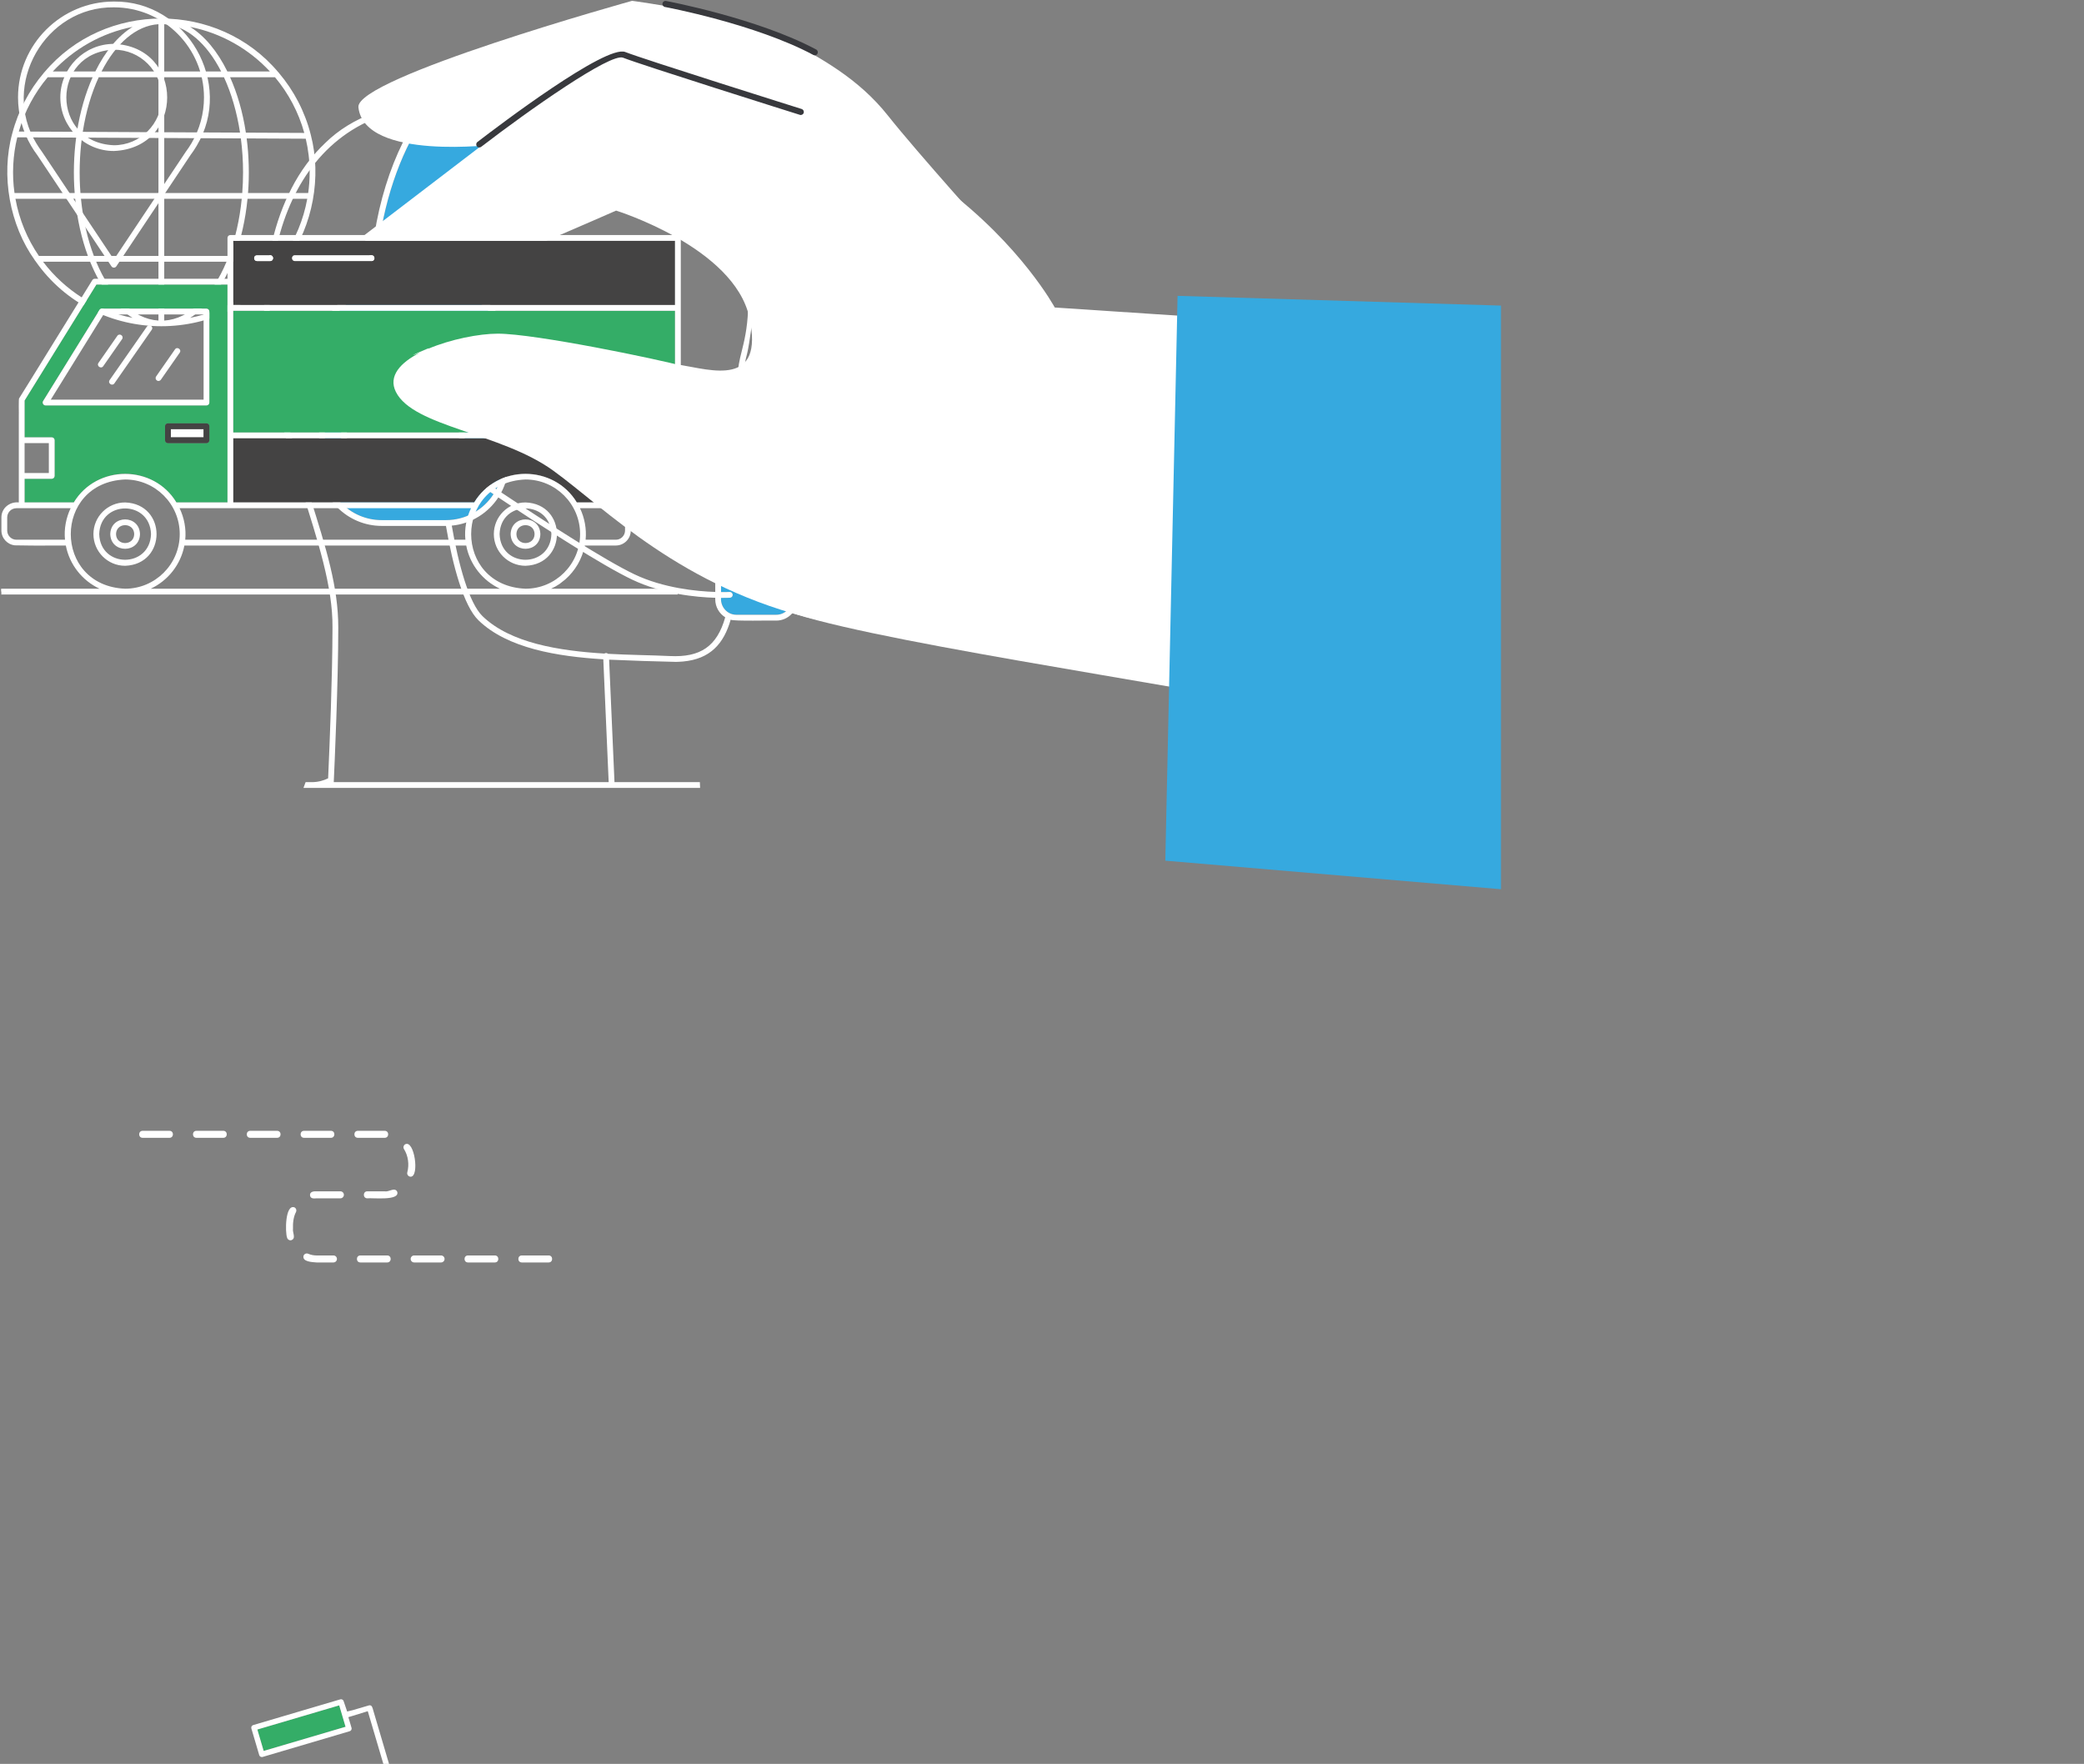 <svg xmlns="http://www.w3.org/2000/svg" xmlns:xlink="http://www.w3.org/1999/xlink" preserveAspectRatio="xMidYMid meet" width="807" height="683" viewBox="0 0 807 683" style="width:100%;height:100%"><rect x="0" y="0" width="807" height="683" fill="#808080" stroke="none"/><defs><animateMotion repeatCount="indefinite" dur="3s" begin="0s" xlink:href="#_R_G_L_5_G" fill="freeze" keyTimes="0;0.5;1" path="M61.78 352.8 C61.78,352.8 61.78,381.8 61.78,381.8 C61.78,381.8 61.78,352.8 61.78,352.8 " keyPoints="0;0.5;1" keySplines="0.333 0 0.667 1;0.167 0.167 0.833 0.833" calcMode="spline"/><animateTransform repeatCount="indefinite" dur="3s" begin="0s" xlink:href="#_R_G_L_5_G" fill="freeze" attributeName="transform" from="-45.473 -51.941" to="-45.473 -51.941" type="translate" additive="sum" keyTimes="0;1" values="-45.473 -51.941;-45.473 -51.941" keySplines="0 0 1 1" calcMode="spline"/><animateMotion repeatCount="indefinite" dur="3s" begin="0s" xlink:href="#_R_G_L_4_G" fill="freeze" keyTimes="0;0.5;1" path="M486.3 136.68 C486.3,136.68 486.3,114.68 486.3,114.68 C486.3,114.68 486.3,136.68 486.3,136.68 " keyPoints="0;0.5;1" keySplines="0.167 0.167 0.833 0.833;0.167 0.167 0.833 0.833" calcMode="spline"/><animateTransform repeatCount="indefinite" dur="3s" begin="0s" xlink:href="#_R_G_L_4_G" fill="freeze" attributeName="transform" from="-62.452 -67.536" to="-62.452 -67.536" type="translate" additive="sum" keyTimes="0;1" values="-62.452 -67.536;-62.452 -67.536" keySplines="0 0 1 1" calcMode="spline"/><animateTransform repeatCount="indefinite" dur="3s" begin="0s" xlink:href="#_R_G_L_3_G" fill="freeze" attributeName="transform" from="0" to="0" type="rotate" additive="sum" keyTimes="0;0.5;1" values="0;16;0" keySplines="0.167 0.167 0.833 0.833;0.167 0.167 0.833 0.833" calcMode="spline"/><animateTransform repeatCount="indefinite" dur="3s" begin="0s" xlink:href="#_R_G_L_3_G" fill="freeze" attributeName="transform" from="-78.662 -122.218" to="-78.662 -122.218" type="translate" additive="sum" keyTimes="0;1" values="-78.662 -122.218;-78.662 -122.218" keySplines="0 0 1 1" calcMode="spline"/><animateMotion repeatCount="indefinite" dur="3s" begin="0s" xlink:href="#_R_G_L_1_G" fill="freeze" keyTimes="0;0.5;1" path="M501.75 430.97 C501.75,430.97 471.75,430.97 471.75,430.97 C471.75,430.97 501.75,430.97 501.75,430.97 " keyPoints="0;0.5;1" keySplines="0.167 0.167 0.833 0.833;0.167 0.167 0.833 0.833" calcMode="spline"/><animateTransform repeatCount="indefinite" dur="3s" begin="0s" xlink:href="#_R_G_L_1_G" fill="freeze" attributeName="transform" from="-290.737 -172.284" to="-290.737 -172.284" type="translate" additive="sum" keyTimes="0;1" values="-290.737 -172.284;-290.737 -172.284" keySplines="0 0 1 1" calcMode="spline"/><animate attributeType="XML" attributeName="opacity" dur="3s" from="0" to="1" xlink:href="#time_group"/></defs><g id="_R_G"><g id="_R_G_L_5_G"><path id="_R_G_L_5_G_D_0_P_0" fill="#ffffff" fill-opacity="1" fill-rule="nonzero" d=" M44.1 0.6 C23.63,0.6 6.98,17.26 6.98,37.73 C6.98,44.33 8.74,50.82 12.07,56.5 C12.07,56.5 12.07,56.5 12.07,56.5 C12.8,57.75 13.61,58.95 14.41,60.01 C14.41,60.01 43.17,103.14 43.17,103.14 C43.38,103.45 43.73,103.63 44.1,103.63 C44.48,103.63 44.83,103.45 45.04,103.14 C45.04,103.14 73.76,60.06 73.76,60.06 C74.59,58.97 75.37,57.79 76.11,56.55 C76.14,56.51 76.16,56.46 76.19,56.41 C90.7,32.24 72.32,0.25 44.1,0.6z  M74.2 55.37 C74.19,55.39 74.18,55.41 74.17,55.43 C74.17,55.43 74.17,55.43 74.17,55.43 C73.49,56.58 72.75,57.69 71.94,58.77 C71.94,58.77 44.1,100.5 44.1,100.5 C44.1,100.5 16.23,58.72 16.23,58.72 C15.49,57.73 14.78,56.67 14.05,55.46 C0.25,32.74 17.49,2.51 44.1,2.84 C63.34,2.84 78.99,18.49 78.99,37.73 C78.99,43.94 77.34,50.03 74.2,55.37z  M44.1 16.99 C32.67,16.99 23.36,26.3 23.36,37.73 C23.36,49.17 32.67,58.47 44.1,58.47 C71.62,57.33 71.61,18.13 44.1,16.99z  M44.1 56.24 C19.55,55.22 19.56,20.24 44.1,19.23 C54.31,19.23 62.61,27.53 62.61,37.73 C62.61,47.94 54.31,56.24 44.1,56.24z "/></g><g id="_R_G_L_4_G"><path id="_R_G_L_4_G_D_0_P_0" fill="#ffffff" fill-opacity="1" fill-rule="nonzero" d=" M4.76 51.62 C0.25,68.12 3.81,87.19 13.4,100.63 C13.47,100.79 13.57,100.93 13.7,101.05 C37.08,134.66 87.73,134.82 111.26,101.05 C111.39,100.93 111.49,100.79 111.56,100.62 C121.03,87.34 124.65,68.55 120.34,52.18 C120.34,52.18 120.34,52.17 120.34,52.17 C118.08,43.23 113.81,35.1 108.03,28.27 C107.95,28.13 107.85,28.02 107.73,27.93 C84.43,0.25 40.52,0.26 17.23,27.93 C17.11,28.02 17.01,28.13 16.94,28.26 C11.28,34.95 7.06,42.88 4.77,51.6 C4.77,51.61 4.77,51.62 4.76,51.62z  M63.6 9.37 C72.29,9.92 80.1,16.86 85.64,27.68 C85.64,27.68 63.6,27.68 63.6,27.68 C63.6,27.68 63.6,9.37 63.6,9.37z  M119.91 66.75 C119.91,69.46 119.71,72.13 119.34,74.75 C119.34,74.75 96.04,74.75 96.04,74.75 C96.6,67.84 96.4,60.35 95.52,53.6 C95.52,53.6 118.4,53.71 118.4,53.71 C119.38,57.9 119.91,62.26 119.91,66.75z  M94.12 66.75 C94.12,69.46 94.01,72.13 93.81,74.75 C93.81,74.75 63.6,74.75 63.6,74.75 C63.6,74.75 63.6,53.44 63.6,53.44 C63.6,53.44 93.27,53.59 93.27,53.59 C93.82,57.82 94.12,62.22 94.12,66.75z  M61.36 124.13 C51.52,123.5 42.81,114.7 37.24,101.34 C37.24,101.34 61.36,101.34 61.36,101.34 C61.36,101.34 61.36,124.13 61.36,124.13z  M61.36 99.1 C61.36,99.1 36.35,99.1 36.35,99.1 C33.89,92.57 32.16,85.07 31.35,76.98 C31.35,76.98 61.36,76.98 61.36,76.98 C61.36,76.98 61.36,99.1 61.36,99.1z  M63.6 101.34 C63.6,101.34 87.72,101.34 87.72,101.34 C82.15,114.7 73.44,123.5 63.6,124.13 C63.6,124.13 63.6,101.34 63.6,101.34z  M63.6 99.1 C63.6,99.1 63.6,76.98 63.6,76.98 C63.6,76.98 93.61,76.98 93.61,76.98 C92.8,85.07 91.07,92.57 88.6,99.1 C88.6,99.1 63.6,99.1 63.6,99.1z  M63.6 51.21 C63.6,51.21 63.6,29.92 63.6,29.92 C63.6,29.92 86.73,29.92 86.73,29.92 C89.58,36.1 91.73,43.38 92.95,51.35 C92.95,51.35 63.6,51.21 63.6,51.21z  M61.36 27.68 C61.36,27.68 39.32,27.68 39.32,27.68 C44.86,16.86 52.67,9.92 61.36,9.37 C61.36,9.37 61.36,27.68 61.36,27.68z  M61.36 29.92 C61.36,29.92 61.36,51.2 61.36,51.2 C61.36,51.2 32.05,51.05 32.05,51.05 C33.28,43.2 35.41,36.02 38.23,29.92 C38.23,29.92 61.36,29.92 61.36,29.92z  M61.36 53.43 C61.36,53.43 61.36,74.75 61.36,74.75 C61.36,74.75 31.15,74.75 31.15,74.75 C30.59,67.75 30.8,60.11 31.73,53.29 C31.73,53.29 61.36,53.43 61.36,53.43z  M28.92 74.75 C28.92,74.75 5.62,74.75 5.62,74.75 C4.59,67.67 4.99,60.01 6.69,53.17 C6.69,53.17 29.49,53.28 29.49,53.28 C28.57,60.12 28.35,67.73 28.92,74.75z  M29.11 76.98 C29.91,85.02 31.61,92.51 34.04,99.1 C34.04,99.1 15.06,99.1 15.06,99.1 C10.59,92.57 7.44,85.07 5.98,76.98 C5.98,76.98 29.11,76.98 29.11,76.98z  M16.67 101.34 C16.67,101.34 34.9,101.34 34.9,101.34 C38.94,111.29 44.67,118.98 51.34,123.08 C37.27,120.31 25.03,112.37 16.67,101.34z  M73.62 123.08 C80.29,118.98 86.02,111.29 90.06,101.34 C90.06,101.34 108.29,101.34 108.29,101.34 C99.93,112.37 87.69,120.31 73.62,123.08z  M109.9 99.1 C109.9,99.1 90.92,99.1 90.92,99.1 C93.35,92.51 95.05,85.02 95.85,76.98 C95.85,76.98 118.98,76.98 118.98,76.98 C117.52,85.07 114.37,92.57 109.9,99.1z  M95.21 51.36 C94.01,43.45 91.9,36.18 89.1,29.92 C89.1,29.92 106.5,29.92 106.5,29.92 C111.7,36.13 115.61,43.45 117.83,51.47 C117.83,51.47 95.21,51.36 95.21,51.36z  M104.52 27.68 C104.52,27.68 88.05,27.68 88.05,27.68 C84.21,19.9 79.25,13.88 73.62,10.41 C85.71,12.8 96.44,18.99 104.52,27.68z  M51.34 10.41 C45.71,13.88 40.75,19.9 36.91,27.68 C36.91,27.68 20.44,27.68 20.44,27.68 C28.52,18.99 39.25,12.8 51.34,10.41z  M18.46 29.92 C18.46,29.92 35.86,29.92 35.86,29.92 C33.1,36.1 31.01,43.25 29.8,51.04 C29.8,51.04 7.28,50.93 7.28,50.93 C9.52,43.12 13.37,35.99 18.46,29.92z "/></g><g id="_R_G_L_3_G" transform=" translate(96.919, 657.604)"><path id="_R_G_L_3_G_D_0_P_0" fill="#36a9df" fill-opacity="1" fill-rule="nonzero" d=" M68.72 45.29 C68.72,45.29 85.76,103.02 85.76,103.02 C85.76,103.02 143.49,85.98 143.49,85.98 C143.49,85.98 126.45,28.25 126.45,28.25 C126.45,28.25 68.72,45.29 68.72,45.29z "/><path id="_R_G_L_3_G_D_1_P_0" fill="#34ad67" fill-opacity="1" fill-rule="nonzero" d=" M34.44 2.74 C34.44,2.74 2.74,12.09 2.74,12.09 C2.74,12.09 5.18,20.38 5.18,20.38 C5.18,20.38 36.89,11.03 36.89,11.03 C36.89,11.03 34.44,2.74 34.44,2.74z "/><path id="_R_G_L_3_G_D_2_P_0" fill="#34ad67" fill-opacity="1" fill-rule="nonzero" d=" M87.26 120.62 C88.39,118.54 88.65,116.15 87.98,113.88 C86.84,110.04 83.31,107.54 79.48,107.54 C78.65,107.54 77.81,107.66 76.98,107.9 C72.3,109.28 69.61,114.21 70.99,118.9 C71.66,121.16 73.18,123.04 75.25,124.16 C77.33,125.29 79.72,125.55 81.99,124.88 C84.26,124.21 86.13,122.7 87.26,120.62z "/><path id="_R_G_L_3_G_D_3_P_0" fill="#ffffff" fill-opacity="1" fill-rule="nonzero" d=" M84.04 104.63 C84.19,105.17 84.81,105.51 85.35,105.34 C85.35,105.34 145.1,87.7 145.1,87.7 C145.65,87.54 145.97,86.95 145.81,86.39 C145.81,86.39 128.17,26.64 128.17,26.64 C128.02,26.1 127.41,25.76 126.86,25.93 C126.86,25.93 70.34,42.61 70.34,42.61 C70.34,42.61 68.27,43.22 68.27,43.22 C67.44,43.46 66.07,43.67 66.4,44.88 C66.4,44.88 84.04,104.63 84.04,104.63z  M126.45 28.25 C126.45,28.25 143.49,85.98 143.49,85.98 C143.49,85.98 85.76,103.02 85.76,103.02 C85.76,103.02 68.72,45.29 68.72,45.29 C68.72,45.29 126.45,28.25 126.45,28.25z "/><path id="_R_G_L_3_G_D_4_P_0" fill="#ffffff" fill-opacity="1" fill-rule="nonzero" d=" M153.8 93.66 C153.57,93.54 153.3,93.5 153.03,93.58 C153.03,93.58 89.65,112.29 89.65,112.29 C87.84,107.79 83.26,105.05 78.51,105.47 C77.54,105.55 77.21,104.85 76.94,104.06 C76.94,104.06 48.22,6.73 48.22,6.73 C48.22,6.73 47.6,4.62 47.6,4.62 C47.35,3.79 47.16,2.43 45.94,2.75 C45.94,2.75 39.58,4.62 39.58,4.62 C39.58,4.62 37.51,5.12 37.51,5.12 C37.51,5.12 36.16,1.13 36.16,1.13 C36,0.57 35.42,0.25 34.85,0.41 C34.85,0.41 1.13,10.37 1.13,10.37 C0.57,10.53 0.25,11.12 0.42,11.68 C0.42,11.68 3.46,21.99 3.46,21.99 C3.58,22.43 4.02,22.76 4.47,22.75 C4.57,22.75 4.67,22.73 4.77,22.71 C4.77,22.71 38.49,12.75 38.49,12.75 C38.76,12.67 38.99,12.49 39.12,12.24 C39.26,12 39.29,11.71 39.21,11.44 C39.21,11.44 37.98,7.3 37.98,7.3 C37.98,7.3 39.88,6.73 39.88,6.73 C39.88,6.73 45.5,4.99 45.5,4.99 C45.5,4.99 75.19,105.57 75.19,105.57 C71.62,108.61 70.68,109.67 69.19,112.68 C67.93,115.95 68.51,120.13 70.72,122.96 C70.72,122.96 72.81,125.07 72.81,125.07 C76.62,128.12 82.38,128.08 86.17,125.07 C86.17,125.07 88.24,122.96 88.24,122.96 C90.12,120.52 90.84,117.31 90.25,114.31 C90.25,114.31 153.63,95.6 153.63,95.6 C153.9,95.52 154.11,95.34 154.24,95.11 C154.24,95.11 153.8,93.66 153.8,93.66z  M5.18 20.38 C5.18,20.38 2.74,12.09 2.74,12.09 C2.74,12.09 34.44,2.74 34.44,2.74 C34.44,2.74 36.89,11.03 36.89,11.03 C36.89,11.03 5.18,20.38 5.18,20.38z  M81.99 124.88 C70.68,127.86 65.86,111.57 76.98,107.9 C88.25,104.93 93.15,121.2 81.99,124.88z "/></g><g id="_R_G_L_2_G" transform=" translate(204.103, 165.939) translate(-108.411, -139.41)"><path id="_R_G_L_2_G_D_0_P_0" fill="#444343" fill-opacity="1" fill-rule="nonzero" d=" M149.62 17.23 C139.61,14.29 127.84,12.44 115.7,11.55 C114.55,10.22 113.23,8.9 111.74,7.64 C115.75,4.66 119.94,2.95 124.15,2.83 C124.15,2.83 126.03,2.83 126.03,2.83 C138.59,3.37 145.96,11.5 149.62,17.23z "/><path id="_R_G_L_2_G_D_1_P_0" fill="#36a9df" fill-opacity="1" fill-rule="nonzero" d=" M49.88 84.25 C50.25,42.97 71.02,2.8 92.18,2.8 C92.18,2.8 115.32,2.8 115.32,2.8 C96.4,11.85 80.43,47.07 80.11,84.25 C80.11,84.25 76.97,84.25 76.97,84.25 C76.97,84.25 52.14,84.25 52.14,84.25 C52.14,84.25 49.88,84.25 49.88,84.25z "/><path id="_R_G_L_2_G_D_2_P_0" fill="#36a9df" fill-opacity="1" fill-rule="nonzero" d=" M84.26 144.9 C84.26,144.9 84.26,116.46 84.26,116.46 C84.26,107.66 77.1,100.51 68.3,100.51 C68.3,100.51 52.37,100.51 52.37,100.51 C43.58,100.51 36.42,107.66 36.42,116.46 C36.42,116.46 36.42,144.9 36.42,144.9 C36.42,153.7 43.58,160.86 52.37,160.86 C52.37,160.86 68.3,160.86 68.3,160.86 C73.31,160.86 77.79,158.53 80.71,154.91 C84.65,157.59 89.73,161.03 95.42,164.83 C91.49,170.87 84.7,174.87 76.97,174.87 C76.97,174.87 52.14,174.87 52.14,174.87 C40,174.87 30.12,165 30.12,152.86 C30.12,152.86 30.12,108.51 30.12,108.51 C30.12,96.37 40,86.49 52.14,86.49 C52.14,86.49 76.97,86.49 76.97,86.49 C89.11,86.49 98.99,96.37 98.99,108.51 C98.99,108.51 98.99,152.86 98.99,152.86 C98.99,156.47 98.09,159.88 96.54,162.89 C90.92,159.13 85.89,155.72 81.99,153.06 C83.42,150.67 84.26,147.89 84.26,144.9z "/><path id="_R_G_L_2_G_D_3_P_0" fill="#36a9df" fill-opacity="1" fill-rule="nonzero" d=" M186.98 204.92 C187.6,204.89 188.07,204.36 188.03,203.74 C188,203.12 187.47,202.64 186.85,202.68 C186.8,202.68 185.58,202.75 183.52,202.73 C183.52,202.73 183.52,199.35 183.52,199.35 C183.52,196.06 186.19,193.39 189.47,193.39 C189.47,193.39 204.92,193.39 204.92,193.39 C208.21,193.39 210.88,196.06 210.88,199.35 C210.88,199.35 210.88,205.57 210.88,205.57 C210.88,208.85 208.21,211.52 204.92,211.52 C204.92,211.52 189.47,211.52 189.47,211.52 C186.19,211.52 183.52,208.85 183.52,205.57 C183.52,205.57 183.52,204.98 183.52,204.98 C183.66,204.98 183.82,204.99 183.96,204.99 C185.71,204.99 186.8,204.93 186.98,204.92z "/><path id="_R_G_L_2_G_D_4_P_0" fill="#ffffff" fill-opacity="1" fill-rule="nonzero" d=" M14.92 51.17 C14.92,51.17 15.96,48.93 15.96,48.93 C19.11,42.17 23.23,35.99 28.35,30.71 C28.35,30.71 30.19,28.89 30.19,28.89 C40.88,18.34 55.66,13.92 70.82,12.46 C77.33,4.99 84.69,0.55 92.18,0.55 C92.37,0.59 124.65,0.49 124.81,0.58 C139.53,0.25 149.19,11.44 152.52,17.68 C152.52,17.68 154.63,18.83 154.63,18.83 C159.14,20.39 163.94,22.6 167.6,25.05 C167.6,25.05 169.8,26.63 169.8,26.63 C170.04,26.81 170.27,27 170.5,27.19 C170.5,27.19 172.96,29.43 172.96,29.43 C185.3,44.4 192.91,61.88 195.38,78.09 C195.38,78.09 195.76,81.1 195.76,81.1 C196.18,84.85 196.34,88.61 196.25,92.37 C196.25,93.85 194.43,107.13 193.71,109.98 C192.05,116.64 191.05,120.66 196.18,131.01 C199.27,137.22 202.24,141.87 205.1,146.4 C205.1,146.4 207.34,150.01 207.34,150.01 C211.82,157.26 213.35,162.8 207.34,167.53 C207.34,167.53 205.1,169.09 205.1,169.09 C199.95,172.21 192.98,173.98 190.4,174.57 C190.5,176.09 190.63,179.42 190.4,185.46 C190.57,185.35 190.16,190.26 190.16,190.26 C190.15,190.55 190.13,190.85 190.11,191.15 C190.11,191.15 204.92,191.15 204.92,191.15 C209.44,191.15 213.12,194.83 213.12,199.35 C213.12,199.35 213.12,202.83 213.12,202.83 C214.27,202.95 216.52,202.29 216.57,203.95 C216.52,205.6 214.27,204.94 213.12,205.07 C213.37,209.76 209.63,213.78 204.92,213.77 C203.45,213.65 188.25,214.08 187.25,213.42 C184.6,222.71 179.35,228.67 168.74,229.62 C168.74,229.62 166.11,229.81 166.12,229.76 C157.66,229.56 149.1,229.31 140.18,228.9 C140.18,228.9 142.26,276.33 142.26,276.33 C142.26,276.33 175.32,276.33 175.32,276.33 C175.33,277.07 175.36,277.82 175.41,278.57 C123.64,278.57 71.76,278.57 21.82,278.57 C22.1,277.82 22.4,277.09 22.65,276.33 C22.65,276.33 25.05,276.33 25.05,276.33 C27.32,276.33 29.46,275.78 31.37,274.85 C32.03,259.91 33.01,236.26 33.06,216.49 C33.22,200.61 27.33,182.76 20.98,162.58 C20.98,162.58 18.74,155.36 18.74,155.36 C14.1,139.89 7.49,119.94 6.82,102.64 C6.66,100.65 6.64,99.65 6.62,98.38 C6.14,81.33 8.99,64.77 14.92,51.17z  M92.18 2.79 C71.02,2.79 50.25,42.97 49.88,84.25 C49.88,84.25 80.12,84.25 80.12,84.25 C80.43,47.06 96.4,11.85 115.32,2.79 C115.32,2.79 92.18,2.79 92.18,2.79z  M72.22 147.72 C72.57,147.21 73.27,147.08 73.78,147.43 C73.89,147.51 76.28,149.16 80.14,151.8 C81.32,149.77 82.02,147.42 82.02,144.91 C82.02,144.91 82.02,116.46 82.02,116.46 C82.02,108.9 75.86,102.75 68.3,102.75 C68.3,102.75 52.37,102.75 52.37,102.75 C44.81,102.75 38.66,108.9 38.66,116.46 C38.66,116.46 38.66,144.91 38.66,144.91 C38.66,152.47 44.81,158.62 52.37,158.62 C52.37,158.62 68.3,158.62 68.3,158.62 C72.55,158.62 76.34,156.68 78.86,153.64 C75,151.01 72.62,149.35 72.5,149.28 C72,148.92 71.87,148.22 72.22,147.72z  M68.3 160.86 C68.3,160.86 52.37,160.86 52.37,160.86 C43.58,160.86 36.42,153.7 36.42,144.91 C36.42,144.91 36.42,116.46 36.42,116.46 C36.42,107.67 43.58,100.51 52.37,100.51 C52.37,100.51 68.3,100.51 68.3,100.51 C77.1,100.51 84.26,107.67 84.26,116.46 C84.26,116.46 84.26,144.91 84.26,144.91 C84.26,147.89 83.42,150.67 81.99,153.06 C85.89,155.72 90.92,159.13 96.54,162.89 C98.09,159.88 98.99,156.47 98.99,152.86 C98.99,152.86 98.99,108.51 98.99,108.51 C98.99,96.37 89.11,86.5 76.97,86.5 C76.97,86.5 52.14,86.5 52.14,86.5 C40,86.5 30.12,96.37 30.12,108.51 C30.12,108.51 30.12,152.86 30.12,152.86 C30.12,165 40,174.87 52.14,174.87 C52.14,174.87 76.97,174.87 76.97,174.87 C84.7,174.87 91.49,170.87 95.42,164.83 C89.73,161.03 84.65,157.59 80.71,154.91 C77.79,158.53 73.31,160.86 68.3,160.86z  M107.72 11.11 C109.3,11.17 110.89,11.25 112.47,11.34 C111.7,10.56 110.86,9.8 109.95,9.07 C109.2,9.7 108.45,10.38 107.72,11.11z  M126.03 2.82 C126.03,2.82 124.15,2.82 124.15,2.82 C119.94,2.95 115.75,4.66 111.74,7.64 C113.23,8.9 114.55,10.22 115.7,11.55 C127.84,12.44 139.61,14.29 149.62,17.22 C145.96,11.5 138.59,3.37 126.03,2.82z  M208.45 162.9 C210.37,158.95 207.36,154.19 202.81,146.98 C200.29,142.97 197.14,137.99 194.17,132 C188.67,120.91 189.81,116.35 191.54,109.44 C192.49,105.62 193.68,100.86 193.98,93.63 C194.84,73.24 187.81,52.85 173.09,33.01 C163.45,20.01 134.56,14.05 105.71,13.21 C92.5,27.91 82.48,56.16 82.36,84.88 C93.15,87.34 101.23,96.99 101.23,108.51 C101.23,108.51 101.23,152.86 101.23,152.86 C101.23,156.93 100.21,160.77 98.42,164.15 C116.04,175.88 138.56,190.41 150.02,195.87 C161.22,201.21 174.1,202.44 181.28,202.68 C181.28,202.68 181.28,199.35 181.28,199.35 C181.28,195.38 184.11,192.07 187.85,191.31 C188.64,178.3 188.09,173.88 188.08,173.83 C188,173.24 188.4,172.69 188.98,172.58 C193.52,171.68 205.88,168.19 208.45,162.9z  M189.48 211.52 C189.48,211.52 204.92,211.52 204.92,211.52 C208.2,211.52 210.88,208.85 210.88,205.57 C210.88,205.57 210.88,199.35 210.88,199.35 C210.88,196.06 208.2,193.39 204.92,193.39 C204.92,193.39 189.48,193.39 189.48,193.39 C186.19,193.39 183.52,196.06 183.52,199.35 C183.52,199.35 183.52,202.73 183.52,202.73 C185.58,202.75 186.8,202.68 186.85,202.68 C187.47,202.64 188,203.12 188.04,203.74 C188.07,204.36 187.6,204.89 186.98,204.92 C186.92,204.93 184.95,205 183.52,204.98 C183.25,208.46 185.95,211.54 189.48,211.52z  M163.68 227.5 C175.44,228.09 181.94,223.84 185.14,212.5 C182.83,211.05 181.28,208.49 181.28,205.57 C181.28,205.57 181.28,204.94 181.28,204.94 C173.94,204.73 160.78,203.48 149.06,197.89 C137.52,192.39 114.94,177.84 97.28,166.08 C93.34,172.11 86.8,176.29 79.25,177 C81.79,191.85 85.89,206.97 91.17,212.07 C101.97,222.5 120.85,225.47 138.34,226.54 C138.74,226.24 139.41,226.27 139.75,226.63 C147.93,227.1 156.02,227.14 163.68,227.5z  M13.17 128.07 C17.17,142.95 20.97,155.04 24.31,165.71 C30.69,186.04 35.3,200.73 35.3,216.49 C35.3,237.5 33.85,269.79 33.55,276.33 C33.55,276.33 140.01,276.33 140.01,276.33 C140.01,276.33 137.93,228.76 137.93,228.76 C120.13,227.65 100.87,224.56 89.61,213.68 C83.83,208.11 79.58,192.33 77,177.11 C77,177.14 52.15,177.1 52.14,177.11 C38.76,177.11 27.88,166.23 27.88,152.86 C27.88,152.86 27.88,108.51 27.88,108.51 C27.88,96.67 36.41,86.8 47.65,84.69 C47.79,57.14 56.54,30.64 68.75,14.97 C14.64,19.12 0.25,79.23 13.17,128.07z "/></g><g id="_R_G_L_1_G"><path id="_R_G_L_1_G_D_0_P_0" fill="#ffffff" fill-opacity="1" fill-rule="nonzero" d=" M138.79 41.56 C137.51,30.14 244.76,0.32 244.76,0.32 C244.76,0.32 286.14,5.81 301.94,14.06 C317.75,22.3 332.44,30.37 343.84,44.76 C355.24,59.15 385.29,92.52 385.29,92.52 C385.29,92.52 239.93,58.93 239.93,58.93 C239.93,58.93 192.45,55.88 192.45,55.88 C192.45,55.88 141.14,62.5 138.79,41.56z "/><path id="_R_G_L_1_G_D_1_P_0" fill="#38393d" fill-opacity="1" fill-rule="nonzero" d=" M315.51 21.41 C315.93,21.41 316.34,21.19 316.56,20.79 C316.86,20.21 316.65,19.49 316.07,19.18 C293.29,7 258.27,0.44 257.91,0.37 C257.27,0.25 256.65,0.68 256.53,1.32 C256.42,1.96 256.84,2.58 257.48,2.7 C257.83,2.76 292.51,9.27 314.95,21.27 C315.13,21.37 315.32,21.41 315.51,21.41z "/><path id="_R_G_L_1_G_D_2_P_0" fill="#ffffff" fill-opacity="1" fill-rule="nonzero" d=" M514.31 126.07 C514.31,126.07 408.44,119.07 408.44,119.07 C408.44,119.07 395.57,95.17 365.76,72.72 C355.83,65.24 344.01,57.92 330.16,51.7 C300.83,38.53 276.56,29.69 260.22,24.29 C246.32,19.7 231.04,22.32 219.4,31.21 C219.4,31.21 141.13,91.04 141.13,91.04 C141.13,91.04 144.13,118.65 166.33,111.93 C175.98,109.01 238.58,81.55 238.58,81.55 C238.58,81.55 284.27,95.73 290.19,122.95 C296.1,150.16 275.21,143.19 263.28,141.28 C255.17,139.99 251.45,214.95 301.81,235.59 C330.46,247.33 449.58,263.99 514.31,277.08 C514.31,277.08 514.31,126.07 514.31,126.07z "/><path id="_R_G_L_1_G_D_3_P_0" fill="#38393d" fill-opacity="1" fill-rule="nonzero" d=" M185.59 57.1 C185.85,57.1 186.1,57.02 186.32,56.86 C205,42.5 236.44,20.42 241.26,22.34 C248.46,25.19 307.24,43.69 309.74,44.47 C310.36,44.67 311.03,44.32 311.22,43.7 C311.42,43.07 311.07,42.41 310.45,42.21 C309.84,42.02 249.25,22.96 242.13,20.14 C234.63,17.18 193.12,48.64 184.87,54.98 C184.35,55.38 184.26,56.12 184.65,56.64 C184.89,56.95 185.24,57.1 185.59,57.1z "/><path id="_R_G_L_1_G_D_4_P_0" fill="#36a9df" fill-opacity="1" fill-rule="nonzero" d=" M456 114.56 C456,114.56 451.25,333.26 451.25,333.26 C451.25,333.26 581.22,344.32 581.22,344.32 C581.22,344.32 581.22,118.33 581.22,118.33 C581.22,118.33 456,114.56 456,114.56z "/><path id="_R_G_L_1_G_D_5_P_0" fill="#444343" fill-opacity="1" fill-rule="nonzero" d=" M90.32 169.69 C90.32,169.69 261.39,169.69 261.39,169.69 C261.39,169.69 261.39,194.55 261.39,194.55 C261.39,194.55 243.16,194.55 243.16,194.55 C243.16,194.55 223.37,194.55 223.37,194.55 C219.24,187.89 211.89,183.43 203.49,183.43 C195.1,183.43 187.74,187.89 183.62,194.55 C183.62,194.55 90.32,194.55 90.32,194.55 C90.32,194.55 90.32,169.69 90.32,169.69z "/><path id="_R_G_L_1_G_D_6_P_0" fill="#444343" fill-opacity="1" fill-rule="nonzero" d=" M90.32 93.25 C90.32,93.25 261.39,93.25 261.39,93.25 C261.39,93.25 261.39,118.11 261.39,118.11 C261.39,118.11 90.32,118.11 90.32,118.11 C90.32,118.11 90.32,109.06 90.32,109.06 C90.32,109.06 90.32,93.25 90.32,93.25z  M114.18 101.08 C114.18,101.08 143.89,101.08 143.89,101.08 C144.5,101.08 145,100.58 145,99.96 C145,99.35 144.5,98.84 143.89,98.84 C143.89,98.84 114.18,98.84 114.18,98.84 C113.56,98.84 113.06,99.35 113.06,99.96 C113.06,100.58 113.56,101.08 114.18,101.08z  M99.53 101.08 C99.53,101.08 104.62,101.08 104.62,101.08 C105.24,101.08 105.74,100.58 105.74,99.96 C105.74,99.35 105.24,98.84 104.62,98.84 C104.62,98.84 99.53,98.84 99.53,98.84 C98.91,98.84 98.41,99.35 98.41,99.96 C98.41,100.58 98.91,101.08 99.53,101.08z "/><path id="_R_G_L_1_G_D_7_P_0" fill="#34ad67" fill-opacity="1" fill-rule="nonzero" d=" M261.39 167.46 C261.39,167.46 90.32,167.46 90.32,167.46 C90.32,167.46 90.32,120.34 90.32,120.34 C90.32,120.34 261.39,120.34 261.39,120.34 C261.39,120.34 261.39,167.46 261.39,167.46z "/><path id="_R_G_L_1_G_D_8_P_0" fill="#34ad67" fill-opacity="1" fill-rule="nonzero" d=" M9.52 185.39 C9.52,185.39 20.03,185.39 20.03,185.39 C20.65,185.39 21.15,184.89 21.15,184.27 C21.15,184.27 21.15,170.46 21.15,170.46 C21.15,169.85 20.65,169.35 20.03,169.35 C20.03,169.35 9.52,169.35 9.52,169.35 C9.52,169.35 9.52,155.09 9.52,155.09 C9.52,155.09 37.33,110.18 37.33,110.18 C37.33,110.18 88.09,110.18 88.09,110.18 C88.09,110.18 88.09,119.23 88.09,119.23 C88.09,119.23 88.09,168.57 88.09,168.57 C88.09,168.57 88.09,194.55 88.09,194.55 C88.09,194.55 68.32,194.55 68.32,194.55 C64.2,187.89 56.84,183.43 48.45,183.43 C40.05,183.43 32.7,187.89 28.57,194.55 C28.57,194.55 9.52,194.55 9.52,194.55 C9.52,194.55 9.52,185.39 9.52,185.39z  M63.91 170.46 C63.91,171.08 64.41,171.58 65.03,171.58 C65.03,171.58 79.95,171.58 79.95,171.58 C80.57,171.58 81.07,171.08 81.07,170.46 C81.07,170.46 81.07,165.05 81.07,165.05 C81.07,164.43 80.57,163.93 79.95,163.93 C79.95,163.93 65.03,163.93 65.03,163.93 C64.41,163.93 63.91,164.43 63.91,165.05 C63.91,165.05 63.91,170.46 63.91,170.46z  M79.95 156.99 C80.57,156.99 81.07,156.49 81.07,155.87 C81.07,155.87 81.07,120.63 81.07,120.63 C81.07,120.01 80.57,119.51 79.95,119.51 C79.95,119.51 39.47,119.51 39.47,119.51 C39.09,119.51 38.73,119.71 38.52,120.04 C38.52,120.04 16.7,155.28 16.7,155.28 C16.49,155.63 16.48,156.06 16.67,156.42 C16.87,156.77 17.25,156.99 17.65,156.99 C17.65,156.99 79.95,156.99 79.95,156.99z "/><path id="_R_G_L_1_G_D_9_P_0" fill="#ffffff" fill-opacity="1" fill-rule="nonzero" d=" M78.83 169.35 C78.83,169.35 66.15,169.35 66.15,169.35 C66.15,169.35 66.15,166.17 66.15,166.17 C66.15,166.17 78.83,166.17 78.83,166.17 C78.83,166.17 78.83,169.35 78.83,169.35z "/><path id="_R_G_L_1_G_D_10_P_0" fill="#ffffff" fill-opacity="1" fill-rule="nonzero" d=" M0.47 227.96 C0.47,227.96 38.54,227.96 38.54,227.96 C31.87,224.83 26.92,218.66 25.49,211.23 C25.49,211.23 17.61,211.23 17.61,211.23 C18.07,211.36 5.73,211.16 5.73,211.16 C2.83,210.85 0.55,208.41 0.55,205.42 C0.55,205.42 0.55,200.35 0.55,200.35 C0.53,196.74 3.78,194.17 7.28,194.55 C7.27,188.78 7.29,176.32 7.28,170.46 C7.28,170.46 7.28,160.97 7.28,160.97 C7.36,160.73 7.11,154.09 7.45,154.18 C7.75,153.83 34.5,110.39 35.75,108.47 C35.96,108.14 36.32,107.94 36.7,107.94 C36.7,107.94 88.09,107.94 88.09,107.94 C88.09,107.94 88.09,92.13 88.09,92.13 C88.09,91.51 88.59,91.01 89.21,91.01 C89.21,91.01 262.51,91.01 262.51,91.01 C263.13,91.01 263.63,91.51 263.63,92.13 C263.63,92.13 263.63,195.67 263.63,195.67 C263.63,196.29 263.13,196.79 262.51,196.79 C262.51,196.79 244.27,196.79 244.27,196.79 C244.27,196.79 244.27,205.42 244.27,205.42 C244.27,208.62 241.67,211.23 238.47,211.23 C238.47,211.23 226.45,211.23 226.45,211.23 C225.45,216.43 222.72,221.01 218.88,224.38 C218.88,224.38 216.65,226.13 216.65,226.13 C215.62,226.83 214.53,227.43 213.4,227.96 C213.4,227.96 216.65,227.96 216.65,227.96 C216.65,227.96 218.88,227.96 218.88,227.96 C218.88,227.96 262.42,227.96 262.42,227.96 C262.42,227.96 262.42,230.2 262.42,230.2 C262.42,230.2 0.47,230.2 0.47,230.2 C0.7,229.46 0.25,228.71 0.47,227.96z  M6.35 196.79 C4.39,196.79 2.79,198.39 2.79,200.35 C2.79,200.35 2.79,205.42 2.79,205.42 C2.79,207.39 4.39,208.99 6.35,208.99 C6.35,208.99 25.17,208.99 25.17,208.99 C24.74,204.79 25.6,200.42 27.35,196.79 C27.35,196.79 6.35,196.79 6.35,196.79z  M9.52 183.16 C9.52,183.16 18.91,183.16 18.91,183.16 C18.91,183.16 18.91,171.58 18.91,171.58 C18.91,171.58 9.52,171.58 9.52,171.58 C9.52,171.58 9.52,183.16 9.52,183.16z  M88.09 110.18 C88.09,110.18 37.33,110.18 37.33,110.18 C37.33,110.18 9.52,155.09 9.52,155.09 C9.52,155.09 9.52,169.34 9.52,169.34 C9.52,169.34 20.03,169.34 20.03,169.34 C20.65,169.34 21.15,169.84 21.15,170.46 C21.15,170.46 21.15,184.27 21.15,184.27 C21.15,184.89 20.65,185.39 20.03,185.39 C20.03,185.39 9.52,185.39 9.52,185.39 C9.52,185.39 9.52,194.55 9.52,194.55 C9.52,194.55 28.57,194.55 28.57,194.55 C37.45,179.82 59.46,179.82 68.32,194.55 C68.32,194.55 88.09,194.55 88.09,194.55 C88.09,194.55 88.09,110.18 88.09,110.18z  M69.54 196.79 C71.3,200.42 72.16,204.79 71.73,208.99 C71.73,208.99 180.22,208.99 180.22,208.99 C179.78,204.79 180.64,200.42 182.4,196.79 C182.4,196.79 69.54,196.79 69.54,196.79z  M261.39 93.25 C261.39,93.25 90.32,93.25 90.32,93.25 C90.32,93.25 90.32,118.11 90.32,118.11 C90.32,118.11 261.39,118.11 261.39,118.11 C261.39,118.11 261.39,93.25 261.39,93.25z  M261.39 120.34 C261.39,120.34 90.32,120.34 90.32,120.34 C90.32,120.34 90.32,167.46 90.32,167.46 C90.32,167.46 261.39,167.46 261.39,167.46 C261.39,167.46 261.39,120.34 261.39,120.34z  M261.39 194.55 C261.39,194.55 261.39,169.69 261.39,169.69 C261.39,169.69 90.32,169.69 90.32,169.69 C90.32,169.69 90.32,194.55 90.32,194.55 C90.32,194.55 183.62,194.55 183.62,194.55 C192.49,179.82 214.5,179.82 223.37,194.55 C223.37,194.55 261.39,194.55 261.39,194.55z  M226.77 208.99 C226.77,208.99 238.47,208.99 238.47,208.99 C240.44,208.99 242.04,207.39 242.04,205.42 C242.04,205.42 242.04,196.79 242.04,196.79 C242.04,196.79 224.59,196.79 224.59,196.79 C226.34,200.42 227.2,204.79 226.77,208.99z  M224.64 206.81 C224.64,195.15 215.15,185.66 203.49,185.66 C175.43,186.83 175.44,226.81 203.49,227.96 C215.15,227.96 224.64,218.48 224.64,206.81z  M193.58 227.96 C186.92,224.83 181.96,218.66 180.54,211.23 C180.54,211.23 71.4,211.23 71.4,211.23 C69.98,218.66 65.03,224.83 58.36,227.96 C58.36,227.96 193.58,227.96 193.58,227.96z  M69.6 206.81 C69.6,195.15 60.11,185.66 48.45,185.66 C20.39,186.83 20.4,226.81 48.45,227.96 C60.11,227.96 69.6,218.48 69.6,206.81z "/><path id="_R_G_L_1_G_D_11_P_0" fill="#ffffff" fill-opacity="1" fill-rule="nonzero" d=" M79.95 156.99 C79.95,156.99 17.65,156.99 17.65,156.99 C16.81,157.01 16.23,155.99 16.7,155.28 C16.7,155.28 38.53,120.04 38.53,120.04 C38.73,119.71 39.09,119.51 39.48,119.51 C39.48,119.51 79.95,119.51 79.95,119.51 C80.57,119.51 81.07,120.01 81.07,120.63 C81.07,120.63 81.07,155.87 81.07,155.87 C81.07,156.49 80.57,156.99 79.95,156.99z  M78.84 121.75 C78.84,121.75 40.1,121.75 40.1,121.75 C40.1,121.75 19.66,154.75 19.66,154.75 C19.66,154.75 78.84,154.75 78.84,154.75 C78.84,154.75 78.84,121.75 78.84,121.75z "/><path id="_R_G_L_1_G_D_12_P_0" fill="#ffffff" fill-opacity="1" fill-rule="nonzero" d=" M191.23 206.81 C191.23,200.05 196.73,194.55 203.49,194.55 C219.72,195.13 219.72,218.51 203.49,219.08 C196.73,219.08 191.23,213.58 191.23,206.81z  M213.52 206.81 C213.1,193.56 193.88,193.56 193.46,206.81 C193.88,220.07 213.1,220.06 213.52,206.81z "/><path id="_R_G_L_1_G_D_13_P_0" fill="#ffffff" fill-opacity="1" fill-rule="nonzero" d=" M36.18 206.81 C36.18,200.05 41.69,194.55 48.45,194.55 C64.68,195.13 64.68,218.51 48.45,219.08 C41.69,219.08 36.18,213.58 36.18,206.81z  M58.48 206.81 C58.06,193.56 38.84,193.56 38.42,206.81 C38.84,220.07 58.06,220.06 58.48,206.81z "/><path id="_R_G_L_1_G_D_14_P_0" fill="#ffffff" fill-opacity="1" fill-rule="nonzero" d=" M143.89 101.08 C143.89,101.08 114.18,101.08 114.18,101.08 C112.73,101.08 112.71,98.85 114.18,98.84 C114.18,98.84 143.89,98.84 143.89,98.84 C145.34,98.85 145.35,101.07 143.89,101.08z "/><path id="_R_G_L_1_G_D_15_P_0" fill="#ffffff" fill-opacity="1" fill-rule="nonzero" d=" M104.63 101.08 C104.63,101.08 99.53,101.08 99.53,101.08 C98.07,101.07 98.07,98.85 99.53,98.84 C99.53,98.84 104.63,98.84 104.63,98.84 C106.09,98.85 106.09,101.07 104.63,101.08z "/><path id="_R_G_L_1_G_D_16_P_0" fill="#444343" fill-opacity="1" fill-rule="nonzero" d=" M79.95 171.58 C79.95,171.58 65.03,171.58 65.03,171.58 C64.41,171.58 63.91,171.08 63.91,170.46 C63.91,170.46 63.91,165.05 63.91,165.05 C63.91,164.43 64.41,163.93 65.03,163.93 C65.03,163.93 79.95,163.93 79.95,163.93 C80.57,163.93 81.07,164.43 81.07,165.05 C81.07,165.05 81.07,170.46 81.07,170.46 C81.07,171.08 80.57,171.58 79.95,171.58z  M78.84 166.16 C78.84,166.16 66.15,166.16 66.15,166.16 C66.15,166.16 66.15,169.34 66.15,169.34 C66.15,169.34 78.84,169.34 78.84,169.34 C78.84,169.34 78.84,166.16 78.84,166.16z "/><path id="_R_G_L_1_G_D_17_P_0" fill="#ffffff" fill-opacity="1" fill-rule="nonzero" d=" M42.7 206.81 C42.89,199.22 54.01,199.23 54.21,206.81 C54.01,214.4 42.89,214.4 42.7,206.81z  M51.97 206.81 C51.89,202.19 45.01,202.19 44.93,206.81 C45.01,211.44 51.89,211.44 51.97,206.81z "/><path id="_R_G_L_1_G_D_18_P_0" fill="#ffffff" fill-opacity="1" fill-rule="nonzero" d=" M197.74 206.81 C197.93,199.23 209.05,199.23 209.25,206.81 C209.05,214.4 197.93,214.4 197.74,206.81z  M207.01 206.81 C206.93,202.19 200.05,202.19 199.97,206.81 C200.06,211.44 206.93,211.44 207.01,206.81z "/><path id="_R_G_L_1_G_D_19_P_0" fill="#ffffff" fill-opacity="1" fill-rule="nonzero" d=" M56.93 126.41 C57.76,125.22 59.6,126.47 58.76,127.69 C58.77,127.69 44.29,148.46 44.29,148.46 C43.45,149.65 41.62,148.39 42.45,147.18 C42.45,147.18 56.93,126.41 56.93,126.41z "/><path id="_R_G_L_1_G_D_20_P_0" fill="#ffffff" fill-opacity="1" fill-rule="nonzero" d=" M38.13 140.52 C38.13,140.52 45.44,130.03 45.44,130.03 C46.28,128.84 48.11,130.1 47.28,131.31 C47.28,131.31 39.97,141.8 39.97,141.8 C39.13,142.99 37.3,141.72 38.13,140.52z "/><path id="_R_G_L_1_G_D_21_P_0" fill="#ffffff" fill-opacity="1" fill-rule="nonzero" d=" M67.77 135.27 C68.61,134.08 70.44,135.34 69.6,136.55 C69.61,136.55 62.29,147.04 62.29,147.04 C61.94,147.55 61.24,147.67 60.74,147.32 C60.23,146.97 60.1,146.27 60.46,145.76 C60.46,145.76 67.77,135.27 67.77,135.27z "/><path id="_R_G_L_1_G_D_22_P_0" fill="#ffffff" fill-opacity="1" fill-rule="nonzero" d=" M263.8 141.6 C255.91,139.35 207.42,129.2 192.76,129.2 C185.62,129.2 174.47,131.35 165.69,135.11 C168.8,133.44 154.23,139.84 162.63,136.54 C155.07,140.4 150.23,145.61 153.3,151.75 C160.06,165.28 193.89,167.54 214.19,182.2 C234.49,196.86 263.73,227.67 316.73,240.07 C331.39,243.5 358.9,242.49 389.65,244.71 C403.41,232.97 411.22,219.52 411.22,205.23 C411.22,168.56 271.7,143.86 263.8,141.6z "/></g><g id="_R_G_L_0_G" transform=" translate(133.845, 463.353) translate(-80.65, -25.735)"><path id="_R_G_L_0_G_D_0_P_0" fill="#ffffff" fill-opacity="1" fill-rule="nonzero" d=" M78.62 26.39 C78.62,26.39 69.35,26.39 69.35,26.39 C68.35,26.49 67.01,26.57 66.86,25.26 C66.7,23.83 68.26,23.61 69.35,23.68 C69.35,23.68 78.62,23.68 78.62,23.68 C79.36,23.68 79.97,24.28 79.97,25.03 C79.97,25.78 79.36,26.39 78.62,26.39z  M61.42 31.69 C61.75,31.02 61.47,30.21 60.8,29.88 C57.22,28.65 57.19,39.51 57.97,41.61 C58.15,42.34 58.91,42.78 59.61,42.6 C61.57,41.94 60,39.62 60.26,38.15 C60.18,35.96 60.42,33.62 61.42,31.69z  M74.96 0.25 C74.96,0.25 64.54,0.25 64.54,0.25 C62.77,0.26 62.76,2.95 64.54,2.96 C64.54,2.96 74.96,2.96 74.96,2.96 C76.72,2.95 76.73,0.26 74.96,0.25z  M95.79 0.25 C95.79,0.25 85.37,0.25 85.37,0.25 C83.6,0.26 83.6,2.95 85.37,2.96 C85.37,2.96 95.79,2.96 95.79,2.96 C97.56,2.95 97.57,0.26 95.79,0.25z  M100.62 23.84 C99.67,21.93 97.41,24.02 95.83,23.68 C95.83,23.68 89.03,23.68 89.03,23.68 C87.27,23.68 87.26,26.38 89.03,26.39 C90.96,26.13 101.76,27.48 100.62,23.84z  M54.12 2.96 C55.89,2.95 55.89,0.26 54.12,0.25 C54.12,0.25 43.7,0.25 43.7,0.25 C41.93,0.26 41.92,2.95 43.7,2.96 C43.7,2.96 54.12,2.96 54.12,2.96z  M12.44 0.25 C12.44,0.25 2.03,0.25 2.03,0.25 C0.26,0.26 0.25,2.95 2.03,2.96 C2.03,2.96 12.44,2.96 12.44,2.96 C14.21,2.95 14.22,0.26 12.44,0.25z  M33.28 2.96 C35.05,2.95 35.06,0.26 33.28,0.25 C33.28,0.25 22.86,0.25 22.86,0.25 C21.09,0.26 21.09,2.95 22.86,2.96 C22.86,2.96 33.28,2.96 33.28,2.96z  M86.35 48.51 C84.58,48.52 84.57,51.21 86.35,51.22 C86.35,51.22 96.76,51.22 96.76,51.22 C98.53,51.21 98.54,48.52 96.76,48.51 C96.76,48.51 86.35,48.51 86.35,48.51z  M69.35 48.51 C68.25,48.51 67.17,48.29 66.15,47.85 C65.47,47.56 64.67,47.87 64.37,48.56 C63.68,51 67.76,51.08 69.35,51.22 C69.35,51.22 75.93,51.22 75.93,51.22 C76.68,51.22 77.28,50.61 77.28,49.86 C77.28,49.12 76.68,48.51 75.93,48.51 C75.93,48.51 69.35,48.51 69.35,48.51z  M138.44 51.22 C140.21,51.21 140.21,48.52 138.44,48.51 C138.44,48.51 128.02,48.51 128.02,48.51 C126.25,48.52 126.25,51.21 128.02,51.22 C128.02,51.22 138.44,51.22 138.44,51.22z  M159.28 51.22 C161.05,51.21 161.05,48.52 159.28,48.51 C159.28,48.51 148.86,48.51 148.86,48.51 C147.09,48.52 147.08,51.21 148.86,51.22 C148.86,51.22 159.28,51.22 159.28,51.22z  M105.83 49.86 C105.83,50.61 106.43,51.22 107.18,51.22 C107.18,51.22 117.6,51.22 117.6,51.22 C118.35,51.22 118.96,50.61 118.96,49.86 C118.96,49.12 118.35,48.51 117.6,48.51 C117.6,48.51 107.18,48.51 107.18,48.51 C106.43,48.51 105.83,49.12 105.83,49.86z  M103.69 5.48 C103.05,5.87 102.86,6.71 103.25,7.34 C104.88,9.91 105.33,13.34 104.53,16.31 C104.29,17.16 104.97,18.02 105.84,18.02 C109.34,17.97 107.25,3.53 103.69,5.48z "/></g></g><g id="time_group"/></svg>
